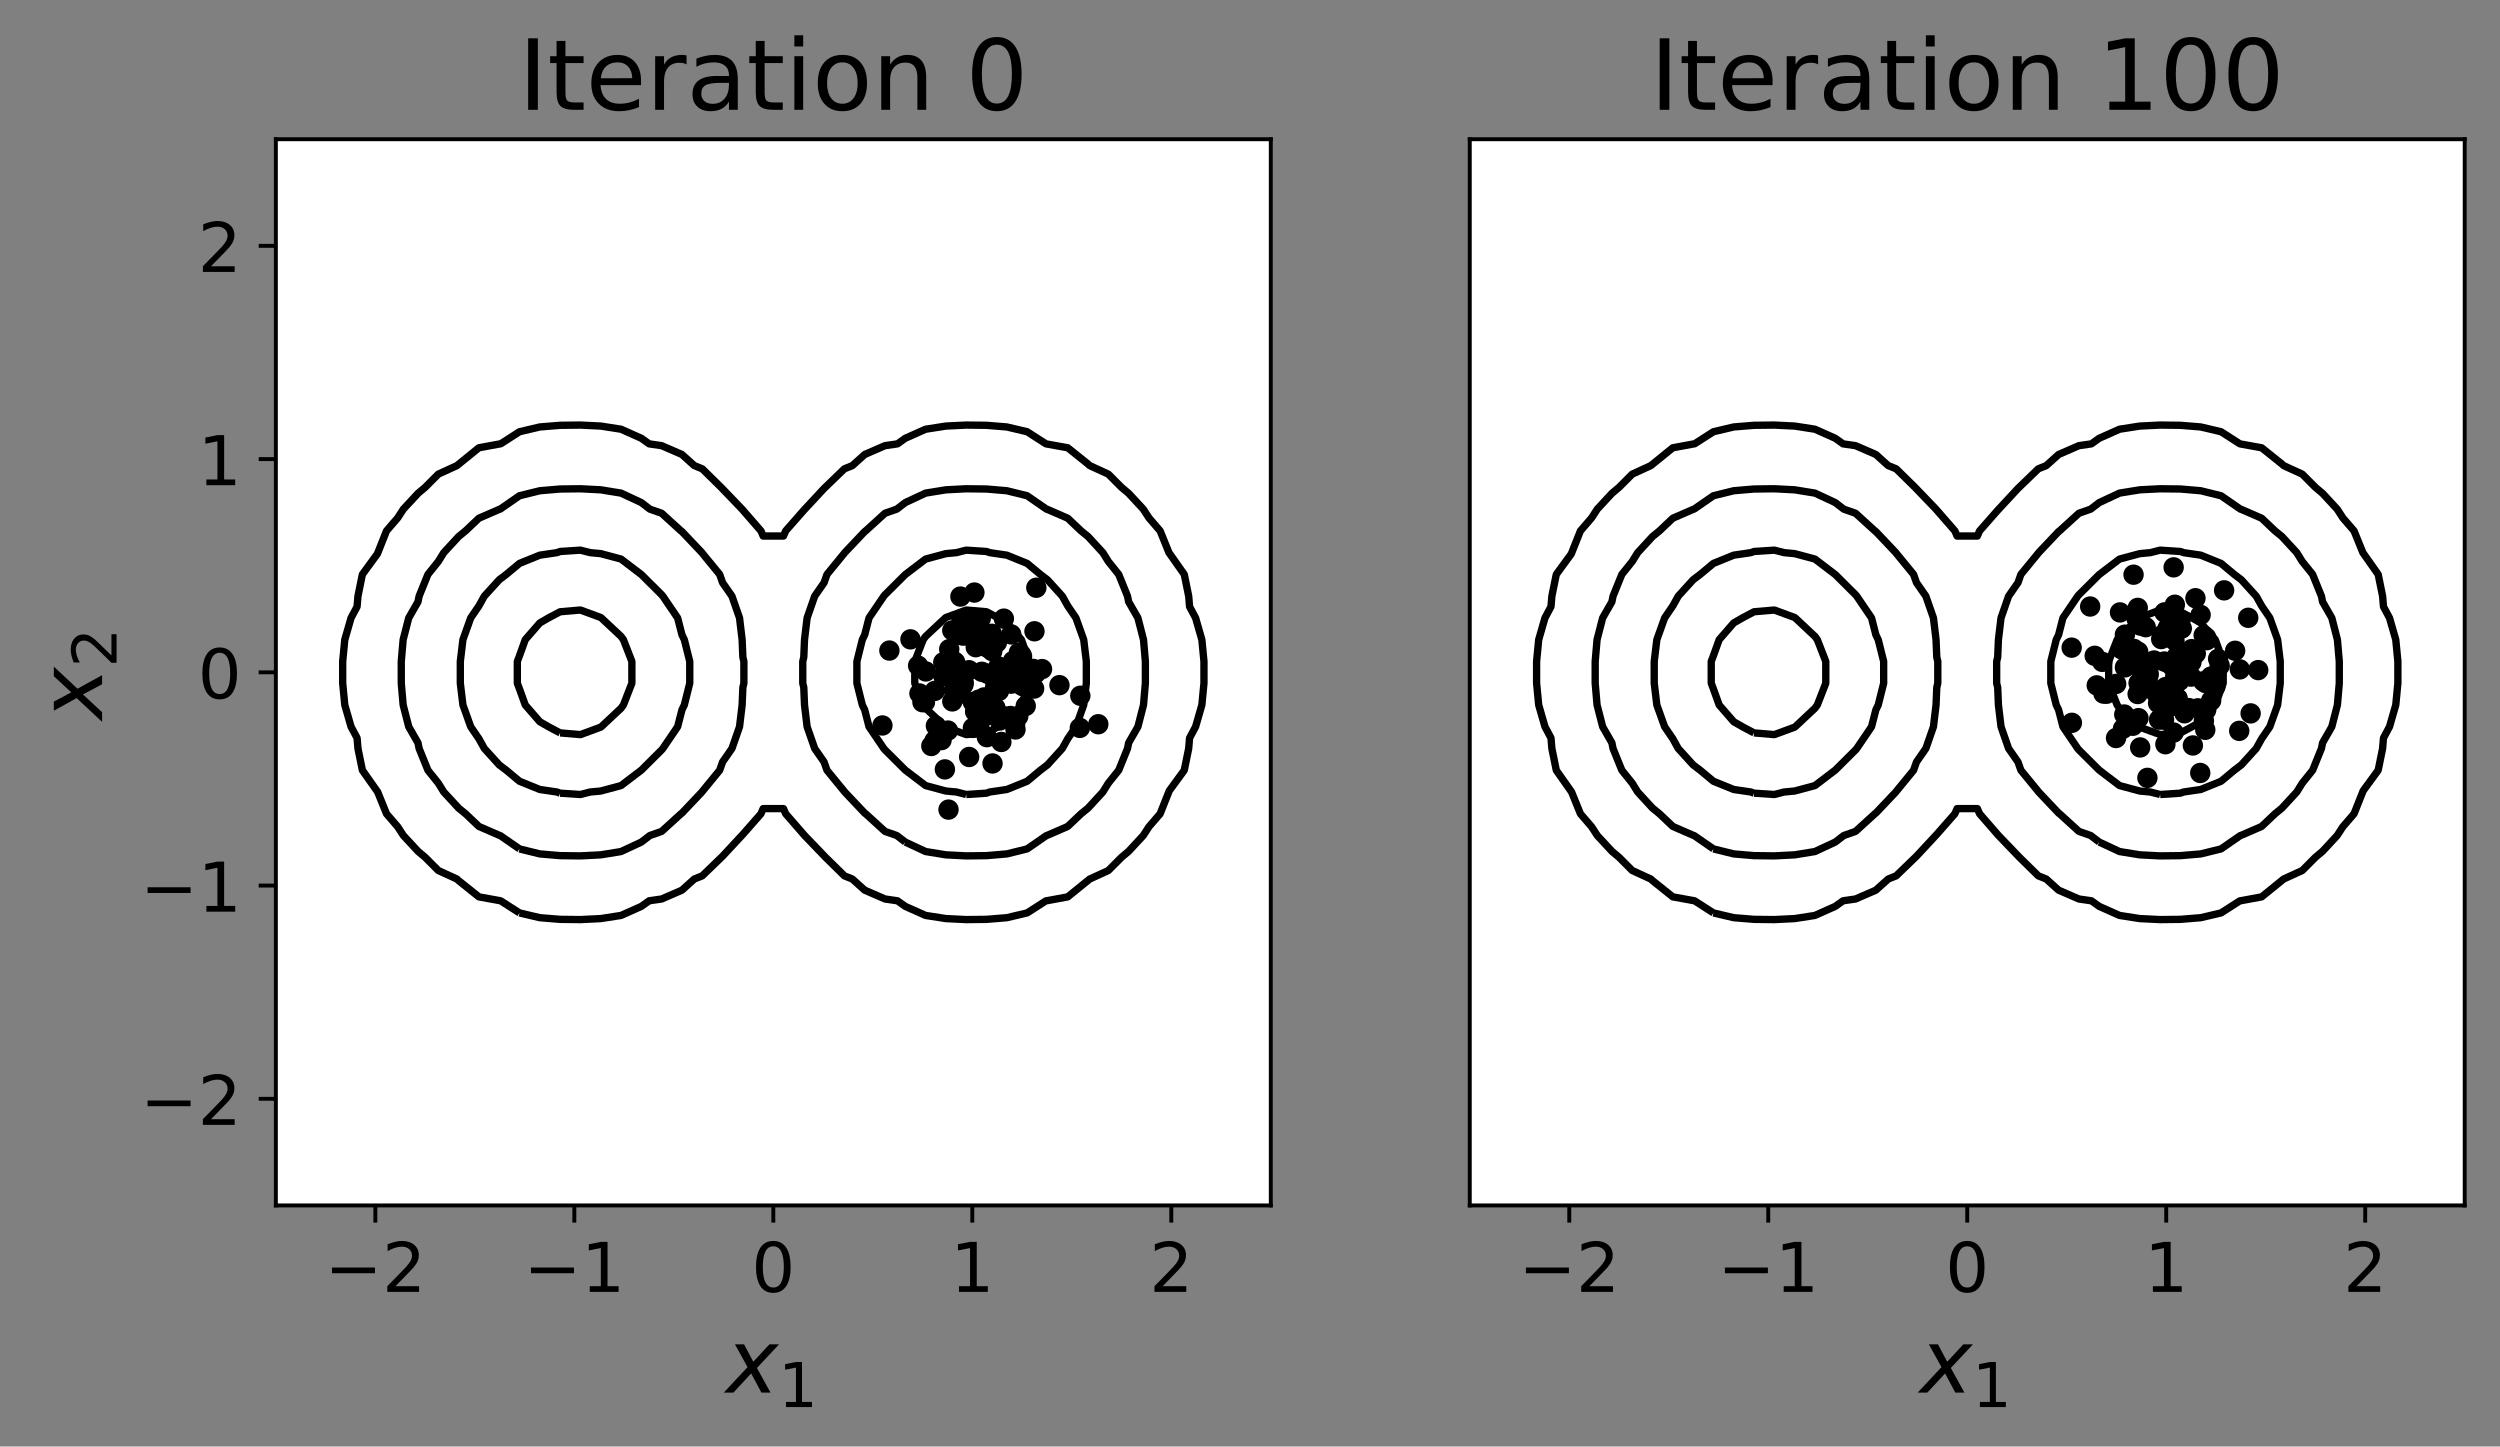 <?xml version="1.0" encoding="utf-8" standalone="no"?>
<!DOCTYPE svg PUBLIC "-//W3C//DTD SVG 1.1//EN"
  "http://www.w3.org/Graphics/SVG/1.1/DTD/svg11.dtd">
<!-- Created with matplotlib (https://matplotlib.org/) -->
<svg height="295.007pt" version="1.1" viewBox="0 0 509.86 295.007" width="509.86pt" xmlns="http://www.w3.org/2000/svg" xmlns:xlink="http://www.w3.org/1999/xlink">
 <rect x="0" y="0" width="509.86" height="295.007" fill="#808080" stroke="none"/>
 <defs>
  <style type="text/css">
*{stroke-linecap:butt;stroke-linejoin:round;}
  </style>
 </defs>
 <g id="figure_1">
  <g id="patch_1">
   <path d="M 0 295.007 
L 509.86 295.007 
L 509.86 0 
L 0 0 
z
" style="fill:none;"/>
  </g>
  <g id="axes_1">
   <g id="patch_2">
    <path d="M 56.26 245.837 
L 259.169 245.837 
L 259.169 28.397 
L 56.26 28.397 
z
" style="fill:#ffffff;"/>
   </g>
   <g id="matplotlib.axis_1">
    <g id="xtick_1">
     <g id="line2d_1">
      <defs>
       <path d="M 0 0 
L 0 3.5 
" id="m7441eea838" style="stroke:#000000;stroke-width:0.8;"/>
      </defs>
      <g>
       <use style="stroke:#000000;stroke-width:0.8;" x="76.551" xlink:href="#m7441eea838" y="245.837"/>
      </g>
     </g>
     <g id="text_1">
      <!-- −2 -->
      <defs>
       <path d="M 10.594 35.5 
L 73.188 35.5 
L 73.188 27.203 
L 10.594 27.203 
z
" id="DejaVuSans-8722"/>
       <path d="M 19.188 8.297 
L 53.609 8.297 
L 53.609 0 
L 7.328 0 
L 7.328 8.297 
Q 12.938 14.109 22.625 23.891 
Q 32.328 33.688 34.812 36.531 
Q 39.547 41.844 41.422 45.531 
Q 43.312 49.219 43.312 52.781 
Q 43.312 58.594 39.234 62.25 
Q 35.156 65.922 28.609 65.922 
Q 23.969 65.922 18.812 64.312 
Q 13.672 62.703 7.812 59.422 
L 7.812 69.391 
Q 13.766 71.781 18.938 73 
Q 24.125 74.219 28.422 74.219 
Q 39.75 74.219 46.484 68.547 
Q 53.219 62.891 53.219 53.422 
Q 53.219 48.922 51.531 44.891 
Q 49.859 40.875 45.406 35.406 
Q 44.188 33.984 37.641 27.219 
Q 31.109 20.453 19.188 8.297 
z
" id="DejaVuSans-50"/>
      </defs>
      <g transform="translate(66.231 263.475)scale(0.14 -0.14)">
       <use xlink:href="#DejaVuSans-8722"/>
       <use x="83.789" xlink:href="#DejaVuSans-50"/>
      </g>
     </g>
    </g>
    <g id="xtick_2">
     <g id="line2d_2">
      <g>
       <use style="stroke:#000000;stroke-width:0.8;" x="117.132" xlink:href="#m7441eea838" y="245.837"/>
      </g>
     </g>
     <g id="text_2">
      <!-- −1 -->
      <defs>
       <path d="M 12.406 8.297 
L 28.516 8.297 
L 28.516 63.922 
L 10.984 60.406 
L 10.984 69.391 
L 28.422 72.906 
L 38.281 72.906 
L 38.281 8.297 
L 54.391 8.297 
L 54.391 0 
L 12.406 0 
z
" id="DejaVuSans-49"/>
      </defs>
      <g transform="translate(106.813 263.475)scale(0.14 -0.14)">
       <use xlink:href="#DejaVuSans-8722"/>
       <use x="83.789" xlink:href="#DejaVuSans-49"/>
      </g>
     </g>
    </g>
    <g id="xtick_3">
     <g id="line2d_3">
      <g>
       <use style="stroke:#000000;stroke-width:0.8;" x="157.714" xlink:href="#m7441eea838" y="245.837"/>
      </g>
     </g>
     <g id="text_3">
      <!-- 0 -->
      <defs>
       <path d="M 31.781 66.406 
Q 24.172 66.406 20.328 58.906 
Q 16.5 51.422 16.5 36.375 
Q 16.5 21.391 20.328 13.891 
Q 24.172 6.391 31.781 6.391 
Q 39.453 6.391 43.281 13.891 
Q 47.125 21.391 47.125 36.375 
Q 47.125 51.422 43.281 58.906 
Q 39.453 66.406 31.781 66.406 
z
M 31.781 74.219 
Q 44.047 74.219 50.516 64.516 
Q 56.984 54.828 56.984 36.375 
Q 56.984 17.969 50.516 8.266 
Q 44.047 -1.422 31.781 -1.422 
Q 19.531 -1.422 13.062 8.266 
Q 6.594 17.969 6.594 36.375 
Q 6.594 54.828 13.062 64.516 
Q 19.531 74.219 31.781 74.219 
z
" id="DejaVuSans-48"/>
      </defs>
      <g transform="translate(153.26 263.475)scale(0.14 -0.14)">
       <use xlink:href="#DejaVuSans-48"/>
      </g>
     </g>
    </g>
    <g id="xtick_4">
     <g id="line2d_4">
      <g>
       <use style="stroke:#000000;stroke-width:0.8;" x="198.296" xlink:href="#m7441eea838" y="245.837"/>
      </g>
     </g>
     <g id="text_4">
      <!-- 1 -->
      <g transform="translate(193.842 263.475)scale(0.14 -0.14)">
       <use xlink:href="#DejaVuSans-49"/>
      </g>
     </g>
    </g>
    <g id="xtick_5">
     <g id="line2d_5">
      <g>
       <use style="stroke:#000000;stroke-width:0.8;" x="238.878" xlink:href="#m7441eea838" y="245.837"/>
      </g>
     </g>
     <g id="text_5">
      <!-- 2 -->
      <g transform="translate(234.424 263.475)scale(0.14 -0.14)">
       <use xlink:href="#DejaVuSans-50"/>
      </g>
     </g>
    </g>
    <g id="text_6">
     <!-- $x_1$ -->
     <defs>
      <path d="M 60.016 54.688 
L 34.906 27.875 
L 50.297 0 
L 39.984 0 
L 28.422 21.688 
L 8.297 0 
L -2.594 0 
L 24.312 28.812 
L 10.016 54.688 
L 20.312 54.688 
L 30.812 34.906 
L 49.125 54.688 
z
" id="DejaVuSans-Oblique-120"/>
     </defs>
     <g transform="translate(148.084 284.063)scale(0.18 -0.18)">
      <use transform="translate(0 0.312)" xlink:href="#DejaVuSans-Oblique-120"/>
      <use transform="translate(59.18 -16.094)scale(0.7)" xlink:href="#DejaVuSans-49"/>
     </g>
    </g>
   </g>
   <g id="matplotlib.axis_2">
    <g id="ytick_1">
     <g id="line2d_6">
      <defs>
       <path d="M 0 0 
L -3.5 0 
" id="meeda13c33c" style="stroke:#000000;stroke-width:0.8;"/>
      </defs>
      <g>
       <use style="stroke:#000000;stroke-width:0.8;" x="56.26" xlink:href="#meeda13c33c" y="224.093"/>
      </g>
     </g>
     <g id="text_7">
      <!-- −2 -->
      <g transform="translate(28.621 229.412)scale(0.14 -0.14)">
       <use xlink:href="#DejaVuSans-8722"/>
       <use x="83.789" xlink:href="#DejaVuSans-50"/>
      </g>
     </g>
    </g>
    <g id="ytick_2">
     <g id="line2d_7">
      <g>
       <use style="stroke:#000000;stroke-width:0.8;" x="56.26" xlink:href="#meeda13c33c" y="180.605"/>
      </g>
     </g>
     <g id="text_8">
      <!-- −1 -->
      <g transform="translate(28.621 185.924)scale(0.14 -0.14)">
       <use xlink:href="#DejaVuSans-8722"/>
       <use x="83.789" xlink:href="#DejaVuSans-49"/>
      </g>
     </g>
    </g>
    <g id="ytick_3">
     <g id="line2d_8">
      <g>
       <use style="stroke:#000000;stroke-width:0.8;" x="56.26" xlink:href="#meeda13c33c" y="137.117"/>
      </g>
     </g>
     <g id="text_9">
      <!-- 0 -->
      <g transform="translate(40.352 142.436)scale(0.14 -0.14)">
       <use xlink:href="#DejaVuSans-48"/>
      </g>
     </g>
    </g>
    <g id="ytick_4">
     <g id="line2d_9">
      <g>
       <use style="stroke:#000000;stroke-width:0.8;" x="56.26" xlink:href="#meeda13c33c" y="93.629"/>
      </g>
     </g>
     <g id="text_10">
      <!-- 1 -->
      <g transform="translate(40.352 98.948)scale(0.14 -0.14)">
       <use xlink:href="#DejaVuSans-49"/>
      </g>
     </g>
    </g>
    <g id="ytick_5">
     <g id="line2d_10">
      <g>
       <use style="stroke:#000000;stroke-width:0.8;" x="56.26" xlink:href="#meeda13c33c" y="50.141"/>
      </g>
     </g>
     <g id="text_11">
      <!-- 2 -->
      <g transform="translate(40.352 55.46)scale(0.14 -0.14)">
       <use xlink:href="#DejaVuSans-50"/>
      </g>
     </g>
    </g>
    <g id="text_12">
     <!-- $x_2$ -->
     <g transform="translate(20.877 146.747)rotate(-90)scale(0.18 -0.18)">
      <use transform="translate(0 0.312)" xlink:href="#DejaVuSans-Oblique-120"/>
      <use transform="translate(59.18 -16.094)scale(0.7)" xlink:href="#DejaVuSans-50"/>
     </g>
    </g>
   </g>
   <g id="PathCollection_1">
    <defs>
     <path d="M 0 1.581 
C 0.419 1.581 0.822 1.415 1.118 1.118 
C 1.415 0.822 1.581 0.419 1.581 0 
C 1.581 -0.419 1.415 -0.822 1.118 -1.118 
C 0.822 -1.415 0.419 -1.581 0 -1.581 
C -0.419 -1.581 -0.822 -1.415 -1.118 -1.118 
C -1.415 -0.822 -1.581 -0.419 -1.581 0 
C -1.581 0.419 -1.415 0.822 -1.118 1.118 
C -0.822 1.415 -0.419 1.581 0 1.581 
z
" id="m8116dff932" style="stroke:#000000;"/>
    </defs>
    <g clip-path="url(#pa75716e7a1)">
     <use style="stroke:#000000;" x="196.479" xlink:href="#m8116dff932" y="139.658"/>
     <use style="stroke:#000000;" x="202.286" xlink:href="#m8116dff932" y="129.258"/>
     <use style="stroke:#000000;" x="211.349" xlink:href="#m8116dff932" y="119.868"/>
     <use style="stroke:#000000;" x="206.714" xlink:href="#m8116dff932" y="136.757"/>
     <use style="stroke:#000000;" x="197.649" xlink:href="#m8116dff932" y="154.382"/>
     <use style="stroke:#000000;" x="211.266" xlink:href="#m8116dff932" y="137.296"/>
     <use style="stroke:#000000;" x="210.901" xlink:href="#m8116dff932" y="140.43"/>
     <use style="stroke:#000000;" x="216.067" xlink:href="#m8116dff932" y="139.731"/>
     <use style="stroke:#000000;" x="199.001" xlink:href="#m8116dff932" y="131.993"/>
     <use style="stroke:#000000;" x="199.205" xlink:href="#m8116dff932" y="131.06"/>
     <use style="stroke:#000000;" x="192.705" xlink:href="#m8116dff932" y="156.912"/>
     <use style="stroke:#000000;" x="199.905" xlink:href="#m8116dff932" y="129.895"/>
     <use style="stroke:#000000;" x="198.724" xlink:href="#m8116dff932" y="120.848"/>
     <use style="stroke:#000000;" x="188.64" xlink:href="#m8116dff932" y="143.193"/>
     <use style="stroke:#000000;" x="210.974" xlink:href="#m8116dff932" y="128.745"/>
     <use style="stroke:#000000;" x="192.379" xlink:href="#m8116dff932" y="135.068"/>
     <use style="stroke:#000000;" x="194.521" xlink:href="#m8116dff932" y="140.794"/>
     <use style="stroke:#000000;" x="206.583" xlink:href="#m8116dff932" y="134.813"/>
     <use style="stroke:#000000;" x="206.237" xlink:href="#m8116dff932" y="139.428"/>
     <use style="stroke:#000000;" x="188.821" xlink:href="#m8116dff932" y="136.941"/>
     <use style="stroke:#000000;" x="208.3" xlink:href="#m8116dff932" y="139.739"/>
     <use style="stroke:#000000;" x="198.642" xlink:href="#m8116dff932" y="126.84"/>
     <use style="stroke:#000000;" x="196.001" xlink:href="#m8116dff932" y="129.532"/>
     <use style="stroke:#000000;" x="200.597" xlink:href="#m8116dff932" y="145.35"/>
     <use style="stroke:#000000;" x="196.085" xlink:href="#m8116dff932" y="126.29"/>
     <use style="stroke:#000000;" x="220.228" xlink:href="#m8116dff932" y="148.451"/>
     <use style="stroke:#000000;" x="206.24" xlink:href="#m8116dff932" y="129.389"/>
     <use style="stroke:#000000;" x="181.385" xlink:href="#m8116dff932" y="132.678"/>
     <use style="stroke:#000000;" x="209.925" xlink:href="#m8116dff932" y="138.591"/>
     <use style="stroke:#000000;" x="204.939" xlink:href="#m8116dff932" y="138.316"/>
     <use style="stroke:#000000;" x="207.378" xlink:href="#m8116dff932" y="135.449"/>
     <use style="stroke:#000000;" x="203.882" xlink:href="#m8116dff932" y="146.942"/>
     <use style="stroke:#000000;" x="195.228" xlink:href="#m8116dff932" y="139.126"/>
     <use style="stroke:#000000;" x="206.019" xlink:href="#m8116dff932" y="136.407"/>
     <use style="stroke:#000000;" x="210.695" xlink:href="#m8116dff932" y="136.415"/>
     <use style="stroke:#000000;" x="206.08" xlink:href="#m8116dff932" y="146.024"/>
     <use style="stroke:#000000;" x="208.229" xlink:href="#m8116dff932" y="133.455"/>
     <use style="stroke:#000000;" x="189.937" xlink:href="#m8116dff932" y="152.138"/>
     <use style="stroke:#000000;" x="199.611" xlink:href="#m8116dff932" y="142.69"/>
     <use style="stroke:#000000;" x="194.783" xlink:href="#m8116dff932" y="142.077"/>
     <use style="stroke:#000000;" x="196.559" xlink:href="#m8116dff932" y="129.629"/>
     <use style="stroke:#000000;" x="200.713" xlink:href="#m8116dff932" y="142.232"/>
     <use style="stroke:#000000;" x="202.418" xlink:href="#m8116dff932" y="155.704"/>
     <use style="stroke:#000000;" x="212.515" xlink:href="#m8116dff932" y="136.458"/>
     <use style="stroke:#000000;" x="195.101" xlink:href="#m8116dff932" y="136.466"/>
     <use style="stroke:#000000;" x="207.795" xlink:href="#m8116dff932" y="133.088"/>
     <use style="stroke:#000000;" x="192.401" xlink:href="#m8116dff932" y="137.88"/>
     <use style="stroke:#000000;" x="193.631" xlink:href="#m8116dff932" y="136.2"/>
     <use style="stroke:#000000;" x="208.708" xlink:href="#m8116dff932" y="139.994"/>
     <use style="stroke:#000000;" x="198.868" xlink:href="#m8116dff932" y="145.133"/>
     <use style="stroke:#000000;" x="195.869" xlink:href="#m8116dff932" y="121.666"/>
     <use style="stroke:#000000;" x="194.21" xlink:href="#m8116dff932" y="128.575"/>
     <use style="stroke:#000000;" x="203.636" xlink:href="#m8116dff932" y="135.92"/>
     <use style="stroke:#000000;" x="223.992" xlink:href="#m8116dff932" y="147.702"/>
     <use style="stroke:#000000;" x="220.328" xlink:href="#m8116dff932" y="141.893"/>
     <use style="stroke:#000000;" x="190.868" xlink:href="#m8116dff932" y="148.03"/>
     <use style="stroke:#000000;" x="187.517" xlink:href="#m8116dff932" y="141.423"/>
     <use style="stroke:#000000;" x="203.833" xlink:href="#m8116dff932" y="140.217"/>
     <use style="stroke:#000000;" x="194.79" xlink:href="#m8116dff932" y="135.018"/>
     <use style="stroke:#000000;" x="190.646" xlink:href="#m8116dff932" y="140.901"/>
     <use style="stroke:#000000;" x="202.538" xlink:href="#m8116dff932" y="138.175"/>
     <use style="stroke:#000000;" x="199.595" xlink:href="#m8116dff932" y="145.475"/>
     <use style="stroke:#000000;" x="204.629" xlink:href="#m8116dff932" y="146.06"/>
     <use style="stroke:#000000;" x="201.363" xlink:href="#m8116dff932" y="137.385"/>
     <use style="stroke:#000000;" x="201.447" xlink:href="#m8116dff932" y="132.126"/>
     <use style="stroke:#000000;" x="198.415" xlink:href="#m8116dff932" y="148.452"/>
     <use style="stroke:#000000;" x="196.541" xlink:href="#m8116dff932" y="139.23"/>
     <use style="stroke:#000000;" x="185.684" xlink:href="#m8116dff932" y="130.39"/>
     <use style="stroke:#000000;" x="200.017" xlink:href="#m8116dff932" y="126.126"/>
     <use style="stroke:#000000;" x="203.321" xlink:href="#m8116dff932" y="131.008"/>
     <use style="stroke:#000000;" x="194.24" xlink:href="#m8116dff932" y="134.615"/>
     <use style="stroke:#000000;" x="204.734" xlink:href="#m8116dff932" y="126.168"/>
     <use style="stroke:#000000;" x="207.023" xlink:href="#m8116dff932" y="147.768"/>
     <use style="stroke:#000000;" x="201.59" xlink:href="#m8116dff932" y="145.81"/>
     <use style="stroke:#000000;" x="203.736" xlink:href="#m8116dff932" y="140.909"/>
     <use style="stroke:#000000;" x="193.332" xlink:href="#m8116dff932" y="148.992"/>
     <use style="stroke:#000000;" x="187.246" xlink:href="#m8116dff932" y="135.76"/>
     <use style="stroke:#000000;" x="207.102" xlink:href="#m8116dff932" y="148.771"/>
     <use style="stroke:#000000;" x="193.443" xlink:href="#m8116dff932" y="165.115"/>
     <use style="stroke:#000000;" x="194.543" xlink:href="#m8116dff932" y="136.346"/>
     <use style="stroke:#000000;" x="193.587" xlink:href="#m8116dff932" y="132.394"/>
     <use style="stroke:#000000;" x="207.664" xlink:href="#m8116dff932" y="146.082"/>
     <use style="stroke:#000000;" x="200.231" xlink:href="#m8116dff932" y="137.011"/>
     <use style="stroke:#000000;" x="201.271" xlink:href="#m8116dff932" y="150.342"/>
     <use style="stroke:#000000;" x="195.798" xlink:href="#m8116dff932" y="128.357"/>
     <use style="stroke:#000000;" x="202.93" xlink:href="#m8116dff932" y="140.308"/>
     <use style="stroke:#000000;" x="195.714" xlink:href="#m8116dff932" y="140.596"/>
     <use style="stroke:#000000;" x="179.964" xlink:href="#m8116dff932" y="147.955"/>
     <use style="stroke:#000000;" x="203.001" xlink:href="#m8116dff932" y="144.337"/>
     <use style="stroke:#000000;" x="197.625" xlink:href="#m8116dff932" y="136.684"/>
     <use style="stroke:#000000;" x="192.025" xlink:href="#m8116dff932" y="150.931"/>
     <use style="stroke:#000000;" x="198.402" xlink:href="#m8116dff932" y="143.166"/>
     <use style="stroke:#000000;" x="188.128" xlink:href="#m8116dff932" y="143.208"/>
     <use style="stroke:#000000;" x="202.365" xlink:href="#m8116dff932" y="132.804"/>
     <use style="stroke:#000000;" x="209.194" xlink:href="#m8116dff932" y="143.971"/>
     <use style="stroke:#000000;" x="194.217" xlink:href="#m8116dff932" y="143.048"/>
     <use style="stroke:#000000;" x="208.441" xlink:href="#m8116dff932" y="133.842"/>
     <use style="stroke:#000000;" x="199.733" xlink:href="#m8116dff932" y="148.262"/>
     <use style="stroke:#000000;" x="190.601" xlink:href="#m8116dff932" y="151.051"/>
     <use style="stroke:#000000;" x="204.222" xlink:href="#m8116dff932" y="151.319"/>
    </g>
   </g>
   <g id="LineCollection_1">
    <path clip-path="url(#pa75716e7a1)" d="M 105.952 186.185 
L 110.093 187.158 
L 114.234 187.496 
L 118.375 187.543 
L 122.516 187.34 
L 126.657 186.697 
L 130.798 184.851 
L 132.395 183.711 
L 134.939 183.343 
L 139.08 181.544 
L 141.597 179.274 
L 143.221 178.622 
L 147.362 174.619 
L 151.503 170.163 
L 155.193 165.961 
L 155.644 164.912 
L 159.785 164.912 
L 160.236 165.961 
L 164.098 170.399 
L 168.359 174.836 
L 172.208 178.622 
L 173.831 179.274 
L 176.349 181.544 
L 180.49 183.343 
L 183.034 183.711 
L 184.631 184.851 
L 188.772 186.697 
L 192.913 187.34 
L 197.054 187.543 
L 201.195 187.496 
L 205.336 187.158 
L 209.477 186.185 
L 213.328 183.711 
L 213.618 183.679 
L 217.759 182.911 
L 222.245 179.274 
L 226.041 177.535 
L 228.73 174.836 
L 230.182 173.615 
L 233.161 170.399 
L 234.323 168.61 
L 236.603 165.961 
L 238.464 161.276 
L 241.525 157.086 
L 242.426 152.648 
L 242.605 150.509 
L 243.834 148.211 
L 245.112 143.773 
L 245.541 139.336 
L 245.541 134.898 
L 245.112 130.461 
L 243.834 126.023 
L 242.605 123.725 
L 242.426 121.585 
L 241.525 117.148 
L 238.402 112.71 
L 236.603 108.273 
L 234.323 105.624 
L 233.161 103.835 
L 230.182 100.619 
L 228.73 99.398 
L 226.041 96.699 
L 222.245 94.96 
L 221.9 94.64 
L 217.759 91.323 
L 213.328 90.523 
L 209.477 88.049 
L 205.336 87.075 
L 201.195 86.738 
L 197.054 86.691 
L 192.913 86.893 
L 188.772 87.537 
L 184.631 89.383 
L 183.034 90.523 
L 180.49 90.891 
L 176.349 92.69 
L 173.831 94.96 
L 172.208 95.612 
L 168.067 99.615 
L 163.926 104.07 
L 160.236 108.273 
L 159.785 109.321 
L 155.644 109.321 
L 155.193 108.273 
L 151.331 103.835 
L 147.07 99.398 
L 143.221 95.612 
L 141.597 94.96 
L 139.08 92.69 
L 134.939 90.891 
L 132.395 90.523 
L 130.798 89.383 
L 126.657 87.537 
L 122.516 86.893 
L 118.375 86.691 
L 114.234 86.738 
L 110.093 87.075 
L 105.952 88.049 
L 102.1 90.523 
L 101.811 90.555 
L 97.67 91.323 
L 93.183 94.96 
L 89.388 96.699 
L 86.698 99.398 
L 85.247 100.619 
L 82.267 103.835 
L 81.106 105.624 
L 78.826 108.273 
L 76.965 112.958 
L 73.904 117.148 
L 73.002 121.585 
L 72.824 123.725 
L 71.595 126.023 
L 70.317 130.461 
L 69.888 134.898 
L 69.888 139.336 
L 70.317 143.773 
L 71.595 148.211 
L 72.824 150.509 
L 73.002 152.648 
L 73.904 157.086 
L 77.027 161.523 
L 78.826 165.961 
L 81.106 168.61 
L 82.267 170.399 
L 85.247 173.615 
L 86.698 174.836 
L 89.388 177.535 
L 93.183 179.274 
L 93.529 179.594 
L 97.67 182.911 
L 102.1 183.711 
L 105.952 186.185 
L 105.952 186.185 
" style="fill:none;stroke:#000000;stroke-width:1.5;"/>
   </g>
   <g id="LineCollection_2">
    <path clip-path="url(#pa75716e7a1)" d="M 105.952 173.131 
L 110.093 174.15 
L 114.234 174.503 
L 118.375 174.552 
L 122.516 174.34 
L 126.657 173.666 
L 130.798 171.734 
L 132.534 170.399 
L 134.939 169.559 
L 138.885 165.961 
L 139.08 165.823 
L 143.15 161.523 
L 143.221 161.423 
L 146.772 157.086 
L 147.362 155.405 
L 149.278 152.648 
L 150.823 148.211 
L 151.353 143.773 
L 151.503 140.204 
L 151.711 139.336 
L 151.711 134.898 
L 151.503 134.03 
L 151.353 130.461 
L 150.823 126.023 
L 149.278 121.585 
L 147.362 118.829 
L 146.772 117.148 
L 143.221 112.811 
L 143.15 112.71 
L 139.08 108.411 
L 138.885 108.273 
L 134.939 104.675 
L 132.534 103.835 
L 130.798 102.5 
L 126.657 100.567 
L 122.516 99.894 
L 118.375 99.682 
L 114.234 99.73 
L 110.093 100.084 
L 105.952 101.103 
L 102.003 103.835 
L 101.811 103.887 
L 97.67 105.688 
L 94.943 108.273 
L 93.529 109.428 
L 90.506 112.71 
L 89.388 114.513 
L 87.273 117.148 
L 85.476 121.585 
L 85.247 122.733 
L 83.359 126.023 
L 82.219 130.461 
L 81.837 134.898 
L 81.837 139.336 
L 82.219 143.773 
L 83.359 148.211 
L 85.247 151.501 
L 85.476 152.648 
L 87.273 157.086 
L 89.388 159.721 
L 90.506 161.523 
L 93.529 164.806 
L 94.943 165.961 
L 97.67 168.546 
L 101.811 170.347 
L 102.003 170.399 
L 105.952 173.131 
" style="fill:none;stroke:#000000;stroke-width:1.5;"/>
    <path clip-path="url(#pa75716e7a1)" d="M 184.631 171.734 
L 188.772 173.666 
L 192.913 174.34 
L 197.054 174.552 
L 201.195 174.503 
L 205.336 174.15 
L 209.477 173.131 
L 213.425 170.399 
L 213.618 170.347 
L 217.759 168.546 
L 220.485 165.961 
L 221.9 164.806 
L 224.922 161.523 
L 226.041 159.721 
L 228.155 157.086 
L 229.952 152.648 
L 230.182 151.501 
L 232.069 148.211 
L 233.209 143.773 
L 233.592 139.336 
L 233.592 134.898 
L 233.209 130.461 
L 232.069 126.023 
L 230.182 122.733 
L 229.952 121.585 
L 228.155 117.148 
L 226.041 114.513 
L 224.922 112.71 
L 221.9 109.428 
L 220.485 108.273 
L 217.759 105.688 
L 213.618 103.887 
L 213.425 103.835 
L 209.477 101.103 
L 205.336 100.084 
L 201.195 99.73 
L 197.054 99.682 
L 192.913 99.894 
L 188.772 100.567 
L 184.631 102.5 
L 182.894 103.835 
L 180.49 104.675 
L 176.544 108.273 
L 176.349 108.411 
L 172.279 112.71 
L 172.208 112.811 
L 168.657 117.148 
L 168.067 118.829 
L 166.151 121.585 
L 164.605 126.023 
L 164.075 130.461 
L 163.926 134.03 
L 163.717 134.898 
L 163.717 139.336 
L 163.926 140.204 
L 164.075 143.773 
L 164.605 148.211 
L 166.151 152.648 
L 168.067 155.405 
L 168.657 157.086 
L 172.208 161.423 
L 172.279 161.523 
L 176.349 165.823 
L 176.544 165.961 
L 180.49 169.559 
L 182.894 170.399 
L 184.631 171.734 
" style="fill:none;stroke:#000000;stroke-width:1.5;"/>
   </g>
   <g id="LineCollection_3">
    <path clip-path="url(#pa75716e7a1)" d="M 114.234 161.761 
L 118.375 162.034 
L 120.379 161.523 
L 122.516 161.325 
L 126.657 160.215 
L 130.764 157.086 
L 130.798 157.065 
L 134.939 152.939 
L 135.185 152.648 
L 138.198 148.211 
L 139.08 144.768 
L 139.563 143.773 
L 140.671 139.336 
L 140.671 134.898 
L 139.563 130.461 
L 139.08 129.466 
L 138.198 126.023 
L 135.185 121.585 
L 134.939 121.295 
L 130.798 117.169 
L 130.764 117.148 
L 126.657 114.019 
L 122.516 112.909 
L 120.379 112.71 
L 118.375 112.2 
L 114.234 112.472 
L 113.579 112.71 
L 110.093 113.222 
L 105.952 114.901 
L 103.251 117.148 
L 101.811 118.243 
L 98.776 121.585 
L 97.67 123.573 
L 95.999 126.023 
L 94.411 130.461 
L 93.878 134.898 
L 93.878 139.336 
L 94.411 143.773 
L 95.999 148.211 
L 97.67 150.661 
L 98.776 152.648 
L 101.811 155.991 
L 103.251 157.086 
L 105.952 159.333 
L 110.093 161.011 
L 113.579 161.523 
L 114.234 161.761 
" style="fill:none;stroke:#000000;stroke-width:1.5;"/>
    <path clip-path="url(#pa75716e7a1)" d="M 197.054 162.034 
L 201.195 161.761 
L 201.849 161.523 
L 205.336 161.011 
L 209.477 159.333 
L 212.177 157.086 
L 213.618 155.991 
L 216.653 152.648 
L 217.759 150.661 
L 219.43 148.211 
L 221.018 143.773 
L 221.55 139.336 
L 221.55 134.898 
L 221.018 130.461 
L 219.43 126.023 
L 217.759 123.573 
L 216.653 121.585 
L 213.618 118.243 
L 212.177 117.148 
L 209.477 114.901 
L 205.336 113.222 
L 201.849 112.71 
L 201.195 112.472 
L 197.054 112.2 
L 195.05 112.71 
L 192.913 112.909 
L 188.772 114.019 
L 184.665 117.148 
L 184.631 117.169 
L 180.49 121.295 
L 180.244 121.585 
L 177.231 126.023 
L 176.349 129.466 
L 175.865 130.461 
L 174.758 134.898 
L 174.758 139.336 
L 175.865 143.773 
L 176.349 144.768 
L 177.231 148.211 
L 180.244 152.648 
L 180.49 152.939 
L 184.631 157.065 
L 184.665 157.086 
L 188.772 160.215 
L 192.913 161.325 
L 195.05 161.523 
L 197.054 162.034 
" style="fill:none;stroke:#000000;stroke-width:1.5;"/>
   </g>
   <g id="LineCollection_4">
    <path clip-path="url(#pa75716e7a1)" d="M 114.234 149.47 
L 118.375 149.821 
L 122.516 148.299 
L 122.635 148.211 
L 126.657 144.44 
L 127.144 143.773 
L 128.866 139.336 
L 128.866 134.898 
L 127.144 130.461 
L 126.657 129.794 
L 122.635 126.023 
L 122.516 125.935 
L 118.375 124.412 
L 114.234 124.764 
L 111.86 126.023 
L 110.093 127.039 
L 107.121 130.461 
L 105.952 133.718 
L 105.505 134.898 
L 105.505 139.336 
L 105.952 140.516 
L 107.121 143.773 
L 110.093 147.194 
L 111.86 148.211 
L 114.234 149.47 
" style="fill:none;stroke:#000000;stroke-width:1.5;"/>
    <path clip-path="url(#pa75716e7a1)" d="M 192.913 148.299 
L 197.054 149.821 
L 201.195 149.47 
L 203.569 148.211 
L 205.336 147.194 
L 208.308 143.773 
L 209.477 140.516 
L 209.923 139.336 
L 209.923 134.898 
L 209.477 133.718 
L 208.308 130.461 
L 205.336 127.039 
L 203.569 126.023 
L 201.195 124.764 
L 197.054 124.412 
L 192.913 125.935 
L 192.794 126.023 
L 188.772 129.794 
L 188.284 130.461 
L 186.562 134.898 
L 186.562 139.336 
L 188.284 143.773 
L 188.772 144.44 
L 192.794 148.211 
L 192.913 148.299 
" style="fill:none;stroke:#000000;stroke-width:1.5;"/>
   </g>
   <g id="LineCollection_5"/>
   <g id="patch_3">
    <path d="M 56.26 245.837 
L 56.26 28.397 
" style="fill:none;stroke:#000000;stroke-linecap:square;stroke-linejoin:miter;stroke-width:0.8;"/>
   </g>
   <g id="patch_4">
    <path d="M 259.169 245.837 
L 259.169 28.397 
" style="fill:none;stroke:#000000;stroke-linecap:square;stroke-linejoin:miter;stroke-width:0.8;"/>
   </g>
   <g id="patch_5">
    <path d="M 56.26 245.837 
L 259.169 245.837 
" style="fill:none;stroke:#000000;stroke-linecap:square;stroke-linejoin:miter;stroke-width:0.8;"/>
   </g>
   <g id="patch_6">
    <path d="M 56.26 28.397 
L 259.169 28.397 
" style="fill:none;stroke:#000000;stroke-linecap:square;stroke-linejoin:miter;stroke-width:0.8;"/>
   </g>
   <g id="text_13">
    <!-- Iteration 0 -->
    <defs>
     <path d="M 9.812 72.906 
L 19.672 72.906 
L 19.672 0 
L 9.812 0 
z
" id="DejaVuSans-73"/>
     <path d="M 18.312 70.219 
L 18.312 54.688 
L 36.812 54.688 
L 36.812 47.703 
L 18.312 47.703 
L 18.312 18.016 
Q 18.312 11.328 20.141 9.422 
Q 21.969 7.516 27.594 7.516 
L 36.812 7.516 
L 36.812 0 
L 27.594 0 
Q 17.188 0 13.234 3.875 
Q 9.281 7.766 9.281 18.016 
L 9.281 47.703 
L 2.688 47.703 
L 2.688 54.688 
L 9.281 54.688 
L 9.281 70.219 
z
" id="DejaVuSans-116"/>
     <path d="M 56.203 29.594 
L 56.203 25.203 
L 14.891 25.203 
Q 15.484 15.922 20.484 11.062 
Q 25.484 6.203 34.422 6.203 
Q 39.594 6.203 44.453 7.469 
Q 49.312 8.734 54.109 11.281 
L 54.109 2.781 
Q 49.266 0.734 44.188 -0.344 
Q 39.109 -1.422 33.891 -1.422 
Q 20.797 -1.422 13.156 6.188 
Q 5.516 13.812 5.516 26.812 
Q 5.516 40.234 12.766 48.109 
Q 20.016 56 32.328 56 
Q 43.359 56 49.781 48.891 
Q 56.203 41.797 56.203 29.594 
z
M 47.219 32.234 
Q 47.125 39.594 43.094 43.984 
Q 39.062 48.391 32.422 48.391 
Q 24.906 48.391 20.391 44.141 
Q 15.875 39.891 15.188 32.172 
z
" id="DejaVuSans-101"/>
     <path d="M 41.109 46.297 
Q 39.594 47.172 37.812 47.578 
Q 36.031 48 33.891 48 
Q 26.266 48 22.188 43.047 
Q 18.109 38.094 18.109 28.812 
L 18.109 0 
L 9.078 0 
L 9.078 54.688 
L 18.109 54.688 
L 18.109 46.188 
Q 20.953 51.172 25.484 53.578 
Q 30.031 56 36.531 56 
Q 37.453 56 38.578 55.875 
Q 39.703 55.766 41.062 55.516 
z
" id="DejaVuSans-114"/>
     <path d="M 34.281 27.484 
Q 23.391 27.484 19.188 25 
Q 14.984 22.516 14.984 16.5 
Q 14.984 11.719 18.141 8.906 
Q 21.297 6.109 26.703 6.109 
Q 34.188 6.109 38.703 11.406 
Q 43.219 16.703 43.219 25.484 
L 43.219 27.484 
z
M 52.203 31.203 
L 52.203 0 
L 43.219 0 
L 43.219 8.297 
Q 40.141 3.328 35.547 0.953 
Q 30.953 -1.422 24.312 -1.422 
Q 15.922 -1.422 10.953 3.297 
Q 6 8.016 6 15.922 
Q 6 25.141 12.172 29.828 
Q 18.359 34.516 30.609 34.516 
L 43.219 34.516 
L 43.219 35.406 
Q 43.219 41.609 39.141 45 
Q 35.062 48.391 27.688 48.391 
Q 23 48.391 18.547 47.266 
Q 14.109 46.141 10.016 43.891 
L 10.016 52.203 
Q 14.938 54.109 19.578 55.047 
Q 24.219 56 28.609 56 
Q 40.484 56 46.344 49.844 
Q 52.203 43.703 52.203 31.203 
z
" id="DejaVuSans-97"/>
     <path d="M 9.422 54.688 
L 18.406 54.688 
L 18.406 0 
L 9.422 0 
z
M 9.422 75.984 
L 18.406 75.984 
L 18.406 64.594 
L 9.422 64.594 
z
" id="DejaVuSans-105"/>
     <path d="M 30.609 48.391 
Q 23.391 48.391 19.188 42.75 
Q 14.984 37.109 14.984 27.297 
Q 14.984 17.484 19.156 11.844 
Q 23.344 6.203 30.609 6.203 
Q 37.797 6.203 41.984 11.859 
Q 46.188 17.531 46.188 27.297 
Q 46.188 37.016 41.984 42.703 
Q 37.797 48.391 30.609 48.391 
z
M 30.609 56 
Q 42.328 56 49.016 48.375 
Q 55.719 40.766 55.719 27.297 
Q 55.719 13.875 49.016 6.219 
Q 42.328 -1.422 30.609 -1.422 
Q 18.844 -1.422 12.172 6.219 
Q 5.516 13.875 5.516 27.297 
Q 5.516 40.766 12.172 48.375 
Q 18.844 56 30.609 56 
z
" id="DejaVuSans-111"/>
     <path d="M 54.891 33.016 
L 54.891 0 
L 45.906 0 
L 45.906 32.719 
Q 45.906 40.484 42.875 44.328 
Q 39.844 48.188 33.797 48.188 
Q 26.516 48.188 22.312 43.547 
Q 18.109 38.922 18.109 30.906 
L 18.109 0 
L 9.078 0 
L 9.078 54.688 
L 18.109 54.688 
L 18.109 46.188 
Q 21.344 51.125 25.703 53.562 
Q 30.078 56 35.797 56 
Q 45.219 56 50.047 50.172 
Q 54.891 44.344 54.891 33.016 
z
" id="DejaVuSans-110"/>
     <path id="DejaVuSans-32"/>
    </defs>
    <g transform="translate(105.756 22.397)scale(0.2 -0.2)">
     <use xlink:href="#DejaVuSans-73"/>
     <use x="29.492" xlink:href="#DejaVuSans-116"/>
     <use x="68.701" xlink:href="#DejaVuSans-101"/>
     <use x="130.225" xlink:href="#DejaVuSans-114"/>
     <use x="171.338" xlink:href="#DejaVuSans-97"/>
     <use x="232.617" xlink:href="#DejaVuSans-116"/>
     <use x="271.826" xlink:href="#DejaVuSans-105"/>
     <use x="299.609" xlink:href="#DejaVuSans-111"/>
     <use x="360.791" xlink:href="#DejaVuSans-110"/>
     <use x="424.17" xlink:href="#DejaVuSans-32"/>
     <use x="455.957" xlink:href="#DejaVuSans-48"/>
    </g>
   </g>
  </g>
  <g id="axes_2">
   <g id="patch_7">
    <path d="M 299.751 245.837 
L 502.66 245.837 
L 502.66 28.397 
L 299.751 28.397 
z
" style="fill:#ffffff;"/>
   </g>
   <g id="matplotlib.axis_3">
    <g id="xtick_6">
     <g id="line2d_11">
      <g>
       <use style="stroke:#000000;stroke-width:0.8;" x="320.042" xlink:href="#m7441eea838" y="245.837"/>
      </g>
     </g>
     <g id="text_14">
      <!-- −2 -->
      <g transform="translate(309.722 263.475)scale(0.14 -0.14)">
       <use xlink:href="#DejaVuSans-8722"/>
       <use x="83.789" xlink:href="#DejaVuSans-50"/>
      </g>
     </g>
    </g>
    <g id="xtick_7">
     <g id="line2d_12">
      <g>
       <use style="stroke:#000000;stroke-width:0.8;" x="360.623" xlink:href="#m7441eea838" y="245.837"/>
      </g>
     </g>
     <g id="text_15">
      <!-- −1 -->
      <g transform="translate(350.304 263.475)scale(0.14 -0.14)">
       <use xlink:href="#DejaVuSans-8722"/>
       <use x="83.789" xlink:href="#DejaVuSans-49"/>
      </g>
     </g>
    </g>
    <g id="xtick_8">
     <g id="line2d_13">
      <g>
       <use style="stroke:#000000;stroke-width:0.8;" x="401.205" xlink:href="#m7441eea838" y="245.837"/>
      </g>
     </g>
     <g id="text_16">
      <!-- 0 -->
      <g transform="translate(396.751 263.475)scale(0.14 -0.14)">
       <use xlink:href="#DejaVuSans-48"/>
      </g>
     </g>
    </g>
    <g id="xtick_9">
     <g id="line2d_14">
      <g>
       <use style="stroke:#000000;stroke-width:0.8;" x="441.787" xlink:href="#m7441eea838" y="245.837"/>
      </g>
     </g>
     <g id="text_17">
      <!-- 1 -->
      <g transform="translate(437.333 263.475)scale(0.14 -0.14)">
       <use xlink:href="#DejaVuSans-49"/>
      </g>
     </g>
    </g>
    <g id="xtick_10">
     <g id="line2d_15">
      <g>
       <use style="stroke:#000000;stroke-width:0.8;" x="482.369" xlink:href="#m7441eea838" y="245.837"/>
      </g>
     </g>
     <g id="text_18">
      <!-- 2 -->
      <g transform="translate(477.915 263.475)scale(0.14 -0.14)">
       <use xlink:href="#DejaVuSans-50"/>
      </g>
     </g>
    </g>
    <g id="text_19">
     <!-- $x_1$ -->
     <g transform="translate(391.575 284.063)scale(0.18 -0.18)">
      <use transform="translate(0 0.312)" xlink:href="#DejaVuSans-Oblique-120"/>
      <use transform="translate(59.18 -16.094)scale(0.7)" xlink:href="#DejaVuSans-49"/>
     </g>
    </g>
   </g>
   <g id="matplotlib.axis_4"/>
   <g id="PathCollection_2">
    <g clip-path="url(#p441d61ca6b)">
     <use style="stroke:#000000;" x="438.136" xlink:href="#m8116dff932" y="137.861"/>
     <use style="stroke:#000000;" x="444.725" xlink:href="#m8116dff932" y="126.379"/>
     <use style="stroke:#000000;" x="453.594" xlink:href="#m8116dff932" y="120.397"/>
     <use style="stroke:#000000;" x="446.931" xlink:href="#m8116dff932" y="135.039"/>
     <use style="stroke:#000000;" x="441.618" xlink:href="#m8116dff932" y="151.783"/>
     <use style="stroke:#000000;" x="452.692" xlink:href="#m8116dff932" y="135.769"/>
     <use style="stroke:#000000;" x="451.82" xlink:href="#m8116dff932" y="140.008"/>
     <use style="stroke:#000000;" x="456.803" xlink:href="#m8116dff932" y="136.518"/>
     <use style="stroke:#000000;" x="440.764" xlink:href="#m8116dff932" y="130.334"/>
     <use style="stroke:#000000;" x="441.101" xlink:href="#m8116dff932" y="129.422"/>
     <use style="stroke:#000000;" x="436.477" xlink:href="#m8116dff932" y="152.435"/>
     <use style="stroke:#000000;" x="442.089" xlink:href="#m8116dff932" y="128.077"/>
     <use style="stroke:#000000;" x="443.301" xlink:href="#m8116dff932" y="115.707"/>
     <use style="stroke:#000000;" x="429.63" xlink:href="#m8116dff932" y="141.483"/>
     <use style="stroke:#000000;" x="458.514" xlink:href="#m8116dff932" y="125.995"/>
     <use style="stroke:#000000;" x="432.71" xlink:href="#m8116dff932" y="132.437"/>
     <use style="stroke:#000000;" x="436.148" xlink:href="#m8116dff932" y="139.31"/>
     <use style="stroke:#000000;" x="446.96" xlink:href="#m8116dff932" y="132.391"/>
     <use style="stroke:#000000;" x="446.859" xlink:href="#m8116dff932" y="137.991"/>
     <use style="stroke:#000000;" x="428.742" xlink:href="#m8116dff932" y="134.982"/>
     <use style="stroke:#000000;" x="449.332" xlink:href="#m8116dff932" y="138.953"/>
     <use style="stroke:#000000;" x="441.436" xlink:href="#m8116dff932" y="124.894"/>
     <use style="stroke:#000000;" x="436.523" xlink:href="#m8116dff932" y="127.591"/>
     <use style="stroke:#000000;" x="441.667" xlink:href="#m8116dff932" y="143.575"/>
     <use style="stroke:#000000;" x="435.983" xlink:href="#m8116dff932" y="123.976"/>
     <use style="stroke:#000000;" x="456.677" xlink:href="#m8116dff932" y="149.053"/>
     <use style="stroke:#000000;" x="448.805" xlink:href="#m8116dff932" y="125.407"/>
     <use style="stroke:#000000;" x="422.503" xlink:href="#m8116dff932" y="132.085"/>
     <use style="stroke:#000000;" x="450.897" xlink:href="#m8116dff932" y="137.994"/>
     <use style="stroke:#000000;" x="445.234" xlink:href="#m8116dff932" y="136.478"/>
     <use style="stroke:#000000;" x="447.817" xlink:href="#m8116dff932" y="133.287"/>
     <use style="stroke:#000000;" x="445.51" xlink:href="#m8116dff932" y="145.467"/>
     <use style="stroke:#000000;" x="436.902" xlink:href="#m8116dff932" y="137.441"/>
     <use style="stroke:#000000;" x="446.153" xlink:href="#m8116dff932" y="134.499"/>
     <use style="stroke:#000000;" x="452.372" xlink:href="#m8116dff932" y="134.363"/>
     <use style="stroke:#000000;" x="448.241" xlink:href="#m8116dff932" y="144.458"/>
     <use style="stroke:#000000;" x="449.939" xlink:href="#m8116dff932" y="130.014"/>
     <use style="stroke:#000000;" x="431.553" xlink:href="#m8116dff932" y="150.513"/>
     <use style="stroke:#000000;" x="440.705" xlink:href="#m8116dff932" y="140.687"/>
     <use style="stroke:#000000;" x="436.449" xlink:href="#m8116dff932" y="140.585"/>
     <use style="stroke:#000000;" x="437.61" xlink:href="#m8116dff932" y="127.917"/>
     <use style="stroke:#000000;" x="441.676" xlink:href="#m8116dff932" y="140.115"/>
     <use style="stroke:#000000;" x="448.728" xlink:href="#m8116dff932" y="157.639"/>
     <use style="stroke:#000000;" x="455.84" xlink:href="#m8116dff932" y="132.722"/>
     <use style="stroke:#000000;" x="436.678" xlink:href="#m8116dff932" y="134.522"/>
     <use style="stroke:#000000;" x="449.423" xlink:href="#m8116dff932" y="129.576"/>
     <use style="stroke:#000000;" x="433.368" xlink:href="#m8116dff932" y="136.109"/>
     <use style="stroke:#000000;" x="434.731" xlink:href="#m8116dff932" y="134.11"/>
     <use style="stroke:#000000;" x="449.826" xlink:href="#m8116dff932" y="139.312"/>
     <use style="stroke:#000000;" x="440.128" xlink:href="#m8116dff932" y="143.374"/>
     <use style="stroke:#000000;" x="435.126" xlink:href="#m8116dff932" y="117.205"/>
     <use style="stroke:#000000;" x="432.361" xlink:href="#m8116dff932" y="124.899"/>
     <use style="stroke:#000000;" x="443.979" xlink:href="#m8116dff932" y="133.814"/>
     <use style="stroke:#000000;" x="459.004" xlink:href="#m8116dff932" y="145.491"/>
     <use style="stroke:#000000;" x="460.547" xlink:href="#m8116dff932" y="136.663"/>
     <use style="stroke:#000000;" x="433.23" xlink:href="#m8116dff932" y="145.72"/>
     <use style="stroke:#000000;" x="427.618" xlink:href="#m8116dff932" y="139.777"/>
     <use style="stroke:#000000;" x="444.445" xlink:href="#m8116dff932" y="138.212"/>
     <use style="stroke:#000000;" x="436.068" xlink:href="#m8116dff932" y="132.909"/>
     <use style="stroke:#000000;" x="431.582" xlink:href="#m8116dff932" y="139.476"/>
     <use style="stroke:#000000;" x="443.115" xlink:href="#m8116dff932" y="136.037"/>
     <use style="stroke:#000000;" x="440.776" xlink:href="#m8116dff932" y="143.73"/>
     <use style="stroke:#000000;" x="446.39" xlink:href="#m8116dff932" y="144.403"/>
     <use style="stroke:#000000;" x="442.214" xlink:href="#m8116dff932" y="135.244"/>
     <use style="stroke:#000000;" x="442.888" xlink:href="#m8116dff932" y="130.089"/>
     <use style="stroke:#000000;" x="440.321" xlink:href="#m8116dff932" y="146.766"/>
     <use style="stroke:#000000;" x="438.217" xlink:href="#m8116dff932" y="137.398"/>
     <use style="stroke:#000000;" x="426.279" xlink:href="#m8116dff932" y="123.696"/>
     <use style="stroke:#000000;" x="443.55" xlink:href="#m8116dff932" y="123.332"/>
     <use style="stroke:#000000;" x="444.966" xlink:href="#m8116dff932" y="128.173"/>
     <use style="stroke:#000000;" x="435.199" xlink:href="#m8116dff932" y="132.346"/>
     <use style="stroke:#000000;" x="447.751" xlink:href="#m8116dff932" y="122.004"/>
     <use style="stroke:#000000;" x="449.471" xlink:href="#m8116dff932" y="146.98"/>
     <use style="stroke:#000000;" x="442.688" xlink:href="#m8116dff932" y="144.1"/>
     <use style="stroke:#000000;" x="444.456" xlink:href="#m8116dff932" y="138.892"/>
     <use style="stroke:#000000;" x="436.134" xlink:href="#m8116dff932" y="146.462"/>
     <use style="stroke:#000000;" x="427.199" xlink:href="#m8116dff932" y="133.747"/>
     <use style="stroke:#000000;" x="449.751" xlink:href="#m8116dff932" y="148.838"/>
     <use style="stroke:#000000;" x="437.949" xlink:href="#m8116dff932" y="158.641"/>
     <use style="stroke:#000000;" x="435.969" xlink:href="#m8116dff932" y="134.363"/>
     <use style="stroke:#000000;" x="433.362" xlink:href="#m8116dff932" y="129.437"/>
     <use style="stroke:#000000;" x="449.938" xlink:href="#m8116dff932" y="144.78"/>
     <use style="stroke:#000000;" x="441.388" xlink:href="#m8116dff932" y="134.908"/>
     <use style="stroke:#000000;" x="443.294" xlink:href="#m8116dff932" y="149.403"/>
     <use style="stroke:#000000;" x="435.75" xlink:href="#m8116dff932" y="126.193"/>
     <use style="stroke:#000000;" x="443.594" xlink:href="#m8116dff932" y="138.183"/>
     <use style="stroke:#000000;" x="437.36" xlink:href="#m8116dff932" y="138.964"/>
     <use style="stroke:#000000;" x="422.552" xlink:href="#m8116dff932" y="147.414"/>
     <use style="stroke:#000000;" x="444.114" xlink:href="#m8116dff932" y="142.409"/>
     <use style="stroke:#000000;" x="439.31" xlink:href="#m8116dff932" y="134.704"/>
     <use style="stroke:#000000;" x="434.993" xlink:href="#m8116dff932" y="148.013"/>
     <use style="stroke:#000000;" x="439.666" xlink:href="#m8116dff932" y="141.317"/>
     <use style="stroke:#000000;" x="428.997" xlink:href="#m8116dff932" y="141.455"/>
     <use style="stroke:#000000;" x="443.47" xlink:href="#m8116dff932" y="130.617"/>
     <use style="stroke:#000000;" x="450.948" xlink:href="#m8116dff932" y="142.893"/>
     <use style="stroke:#000000;" x="435.957" xlink:href="#m8116dff932" y="141.541"/>
     <use style="stroke:#000000;" x="450.074" xlink:href="#m8116dff932" y="130.556"/>
     <use style="stroke:#000000;" x="441.347" xlink:href="#m8116dff932" y="146.779"/>
     <use style="stroke:#000000;" x="432.972" xlink:href="#m8116dff932" y="148.618"/>
     <use style="stroke:#000000;" x="447.225" xlink:href="#m8116dff932" y="152.032"/>
    </g>
   </g>
   <g id="LineCollection_6">
    <path clip-path="url(#p441d61ca6b)" d="M 349.443 186.185 
L 353.584 187.158 
L 357.725 187.496 
L 361.866 187.543 
L 366.007 187.34 
L 370.148 186.697 
L 374.289 184.851 
L 375.886 183.711 
L 378.43 183.343 
L 382.571 181.544 
L 385.088 179.274 
L 386.712 178.622 
L 390.853 174.619 
L 394.994 170.163 
L 398.684 165.961 
L 399.135 164.912 
L 403.276 164.912 
L 403.727 165.961 
L 407.589 170.399 
L 411.85 174.836 
L 415.699 178.622 
L 417.322 179.274 
L 419.84 181.544 
L 423.981 183.343 
L 426.525 183.711 
L 428.122 184.851 
L 432.263 186.697 
L 436.404 187.34 
L 440.545 187.543 
L 444.686 187.496 
L 448.827 187.158 
L 452.968 186.185 
L 456.819 183.711 
L 457.109 183.679 
L 461.25 182.911 
L 465.736 179.274 
L 469.532 177.535 
L 472.221 174.836 
L 473.673 173.615 
L 476.652 170.399 
L 477.814 168.61 
L 480.094 165.961 
L 481.955 161.276 
L 485.016 157.086 
L 485.917 152.648 
L 486.096 150.509 
L 487.325 148.211 
L 488.603 143.773 
L 489.032 139.336 
L 489.032 134.898 
L 488.603 130.461 
L 487.325 126.023 
L 486.096 123.725 
L 485.917 121.585 
L 485.016 117.148 
L 481.893 112.71 
L 480.094 108.273 
L 477.814 105.624 
L 476.652 103.835 
L 473.673 100.619 
L 472.221 99.398 
L 469.532 96.699 
L 465.736 94.96 
L 465.391 94.64 
L 461.25 91.323 
L 456.819 90.523 
L 452.968 88.049 
L 448.827 87.075 
L 444.686 86.738 
L 440.545 86.691 
L 436.404 86.893 
L 432.263 87.537 
L 428.122 89.383 
L 426.525 90.523 
L 423.981 90.891 
L 419.84 92.69 
L 417.322 94.96 
L 415.699 95.612 
L 411.558 99.615 
L 407.417 104.07 
L 403.727 108.273 
L 403.276 109.321 
L 399.135 109.321 
L 398.684 108.273 
L 394.822 103.835 
L 390.561 99.398 
L 386.712 95.612 
L 385.088 94.96 
L 382.571 92.69 
L 378.43 90.891 
L 375.886 90.523 
L 374.289 89.383 
L 370.148 87.537 
L 366.007 86.893 
L 361.866 86.691 
L 357.725 86.738 
L 353.584 87.075 
L 349.443 88.049 
L 345.591 90.523 
L 345.302 90.555 
L 341.161 91.323 
L 336.674 94.96 
L 332.879 96.699 
L 330.189 99.398 
L 328.738 100.619 
L 325.758 103.835 
L 324.597 105.624 
L 322.317 108.273 
L 320.456 112.958 
L 317.394 117.148 
L 316.493 121.585 
L 316.315 123.725 
L 315.086 126.023 
L 313.808 130.461 
L 313.379 134.898 
L 313.379 139.336 
L 313.808 143.773 
L 315.086 148.211 
L 316.315 150.509 
L 316.493 152.648 
L 317.394 157.086 
L 320.518 161.523 
L 322.317 165.961 
L 324.597 168.61 
L 325.758 170.399 
L 328.738 173.615 
L 330.189 174.836 
L 332.879 177.535 
L 336.674 179.274 
L 337.02 179.594 
L 341.161 182.911 
L 345.591 183.711 
L 349.443 186.185 
L 349.443 186.185 
" style="fill:none;stroke:#000000;stroke-width:1.5;"/>
   </g>
   <g id="LineCollection_7">
    <path clip-path="url(#p441d61ca6b)" d="M 349.443 173.131 
L 353.584 174.15 
L 357.725 174.503 
L 361.866 174.552 
L 366.007 174.34 
L 370.148 173.666 
L 374.289 171.734 
L 376.025 170.399 
L 378.43 169.559 
L 382.376 165.961 
L 382.571 165.823 
L 386.641 161.523 
L 386.712 161.423 
L 390.262 157.086 
L 390.853 155.405 
L 392.768 152.648 
L 394.314 148.211 
L 394.844 143.773 
L 394.994 140.204 
L 395.202 139.336 
L 395.202 134.898 
L 394.994 134.03 
L 394.844 130.461 
L 394.314 126.023 
L 392.768 121.585 
L 390.853 118.829 
L 390.262 117.148 
L 386.712 112.811 
L 386.641 112.71 
L 382.571 108.411 
L 382.376 108.273 
L 378.43 104.675 
L 376.025 103.835 
L 374.289 102.5 
L 370.148 100.567 
L 366.007 99.894 
L 361.866 99.682 
L 357.725 99.73 
L 353.584 100.084 
L 349.443 101.103 
L 345.494 103.835 
L 345.302 103.887 
L 341.161 105.688 
L 338.434 108.273 
L 337.02 109.428 
L 333.997 112.71 
L 332.879 114.513 
L 330.764 117.148 
L 328.967 121.585 
L 328.738 122.733 
L 326.85 126.023 
L 325.71 130.461 
L 325.328 134.898 
L 325.328 139.336 
L 325.71 143.773 
L 326.85 148.211 
L 328.738 151.501 
L 328.967 152.648 
L 330.764 157.086 
L 332.879 159.721 
L 333.997 161.523 
L 337.02 164.806 
L 338.434 165.961 
L 341.161 168.546 
L 345.302 170.347 
L 345.494 170.399 
L 349.443 173.131 
" style="fill:none;stroke:#000000;stroke-width:1.5;"/>
    <path clip-path="url(#p441d61ca6b)" d="M 428.122 171.734 
L 432.263 173.666 
L 436.404 174.34 
L 440.545 174.552 
L 444.686 174.503 
L 448.827 174.15 
L 452.968 173.131 
L 456.916 170.399 
L 457.109 170.347 
L 461.25 168.546 
L 463.976 165.961 
L 465.391 164.806 
L 468.413 161.523 
L 469.532 159.721 
L 471.646 157.086 
L 473.443 152.648 
L 473.673 151.501 
L 475.56 148.211 
L 476.7 143.773 
L 477.083 139.336 
L 477.083 134.898 
L 476.7 130.461 
L 475.56 126.023 
L 473.673 122.733 
L 473.443 121.585 
L 471.646 117.148 
L 469.532 114.513 
L 468.413 112.71 
L 465.391 109.428 
L 463.976 108.273 
L 461.25 105.688 
L 457.109 103.887 
L 456.916 103.835 
L 452.968 101.103 
L 448.827 100.084 
L 444.686 99.73 
L 440.545 99.682 
L 436.404 99.894 
L 432.263 100.567 
L 428.122 102.5 
L 426.385 103.835 
L 423.981 104.675 
L 420.035 108.273 
L 419.84 108.411 
L 415.77 112.71 
L 415.699 112.811 
L 412.148 117.148 
L 411.558 118.829 
L 409.642 121.585 
L 408.096 126.023 
L 407.566 130.461 
L 407.417 134.03 
L 407.208 134.898 
L 407.208 139.336 
L 407.417 140.204 
L 407.566 143.773 
L 408.096 148.211 
L 409.642 152.648 
L 411.558 155.405 
L 412.148 157.086 
L 415.699 161.423 
L 415.77 161.523 
L 419.84 165.823 
L 420.035 165.961 
L 423.981 169.559 
L 426.385 170.399 
L 428.122 171.734 
" style="fill:none;stroke:#000000;stroke-width:1.5;"/>
   </g>
   <g id="LineCollection_8">
    <path clip-path="url(#p441d61ca6b)" d="M 357.725 161.761 
L 361.866 162.034 
L 363.869 161.523 
L 366.007 161.325 
L 370.148 160.215 
L 374.255 157.086 
L 374.289 157.065 
L 378.43 152.939 
L 378.676 152.648 
L 381.689 148.211 
L 382.571 144.768 
L 383.054 143.773 
L 384.162 139.336 
L 384.162 134.898 
L 383.054 130.461 
L 382.571 129.466 
L 381.689 126.023 
L 378.676 121.585 
L 378.43 121.295 
L 374.289 117.169 
L 374.255 117.148 
L 370.148 114.019 
L 366.007 112.909 
L 363.869 112.71 
L 361.866 112.2 
L 357.725 112.472 
L 357.07 112.71 
L 353.584 113.222 
L 349.443 114.901 
L 346.742 117.148 
L 345.302 118.243 
L 342.267 121.585 
L 341.161 123.573 
L 339.49 126.023 
L 337.902 130.461 
L 337.369 134.898 
L 337.369 139.336 
L 337.902 143.773 
L 339.49 148.211 
L 341.161 150.661 
L 342.267 152.648 
L 345.302 155.991 
L 346.742 157.086 
L 349.443 159.333 
L 353.584 161.011 
L 357.07 161.523 
L 357.725 161.761 
" style="fill:none;stroke:#000000;stroke-width:1.5;"/>
    <path clip-path="url(#p441d61ca6b)" d="M 440.545 162.034 
L 444.686 161.761 
L 445.34 161.523 
L 448.827 161.011 
L 452.968 159.333 
L 455.668 157.086 
L 457.109 155.991 
L 460.144 152.648 
L 461.25 150.661 
L 462.921 148.211 
L 464.508 143.773 
L 465.041 139.336 
L 465.041 134.898 
L 464.508 130.461 
L 462.921 126.023 
L 461.25 123.573 
L 460.144 121.585 
L 457.109 118.243 
L 455.668 117.148 
L 452.968 114.901 
L 448.827 113.222 
L 445.34 112.71 
L 444.686 112.472 
L 440.545 112.2 
L 438.541 112.71 
L 436.404 112.909 
L 432.263 114.019 
L 428.156 117.148 
L 428.122 117.169 
L 423.981 121.295 
L 423.735 121.585 
L 420.722 126.023 
L 419.84 129.466 
L 419.356 130.461 
L 418.249 134.898 
L 418.249 139.336 
L 419.356 143.773 
L 419.84 144.768 
L 420.722 148.211 
L 423.735 152.648 
L 423.981 152.939 
L 428.122 157.065 
L 428.156 157.086 
L 432.263 160.215 
L 436.404 161.325 
L 438.541 161.523 
L 440.545 162.034 
" style="fill:none;stroke:#000000;stroke-width:1.5;"/>
   </g>
   <g id="LineCollection_9">
    <path clip-path="url(#p441d61ca6b)" d="M 357.725 149.47 
L 361.866 149.821 
L 366.007 148.299 
L 366.126 148.211 
L 370.148 144.44 
L 370.635 143.773 
L 372.357 139.336 
L 372.357 134.898 
L 370.635 130.461 
L 370.148 129.794 
L 366.126 126.023 
L 366.007 125.935 
L 361.866 124.412 
L 357.725 124.764 
L 355.351 126.023 
L 353.584 127.039 
L 350.612 130.461 
L 349.443 133.718 
L 348.996 134.898 
L 348.996 139.336 
L 349.443 140.516 
L 350.612 143.773 
L 353.584 147.194 
L 355.351 148.211 
L 357.725 149.47 
" style="fill:none;stroke:#000000;stroke-width:1.5;"/>
    <path clip-path="url(#p441d61ca6b)" d="M 436.404 148.299 
L 440.545 149.821 
L 444.686 149.47 
L 447.06 148.211 
L 448.827 147.194 
L 451.798 143.773 
L 452.968 140.516 
L 453.414 139.336 
L 453.414 134.898 
L 452.968 133.718 
L 451.798 130.461 
L 448.827 127.039 
L 447.06 126.023 
L 444.686 124.764 
L 440.545 124.412 
L 436.404 125.935 
L 436.284 126.023 
L 432.263 129.794 
L 431.775 130.461 
L 430.053 134.898 
L 430.053 139.336 
L 431.775 143.773 
L 432.263 144.44 
L 436.284 148.211 
L 436.404 148.299 
" style="fill:none;stroke:#000000;stroke-width:1.5;"/>
   </g>
   <g id="LineCollection_10"/>
   <g id="patch_8">
    <path d="M 299.751 245.837 
L 299.751 28.397 
" style="fill:none;stroke:#000000;stroke-linecap:square;stroke-linejoin:miter;stroke-width:0.8;"/>
   </g>
   <g id="patch_9">
    <path d="M 502.66 245.837 
L 502.66 28.397 
" style="fill:none;stroke:#000000;stroke-linecap:square;stroke-linejoin:miter;stroke-width:0.8;"/>
   </g>
   <g id="patch_10">
    <path d="M 299.751 245.837 
L 502.66 245.837 
" style="fill:none;stroke:#000000;stroke-linecap:square;stroke-linejoin:miter;stroke-width:0.8;"/>
   </g>
   <g id="patch_11">
    <path d="M 299.751 28.397 
L 502.66 28.397 
" style="fill:none;stroke:#000000;stroke-linecap:square;stroke-linejoin:miter;stroke-width:0.8;"/>
   </g>
   <g id="text_20">
    <!-- Iteration 100 -->
    <g transform="translate(336.522 22.397)scale(0.2 -0.2)">
     <use xlink:href="#DejaVuSans-73"/>
     <use x="29.492" xlink:href="#DejaVuSans-116"/>
     <use x="68.701" xlink:href="#DejaVuSans-101"/>
     <use x="130.225" xlink:href="#DejaVuSans-114"/>
     <use x="171.338" xlink:href="#DejaVuSans-97"/>
     <use x="232.617" xlink:href="#DejaVuSans-116"/>
     <use x="271.826" xlink:href="#DejaVuSans-105"/>
     <use x="299.609" xlink:href="#DejaVuSans-111"/>
     <use x="360.791" xlink:href="#DejaVuSans-110"/>
     <use x="424.17" xlink:href="#DejaVuSans-32"/>
     <use x="455.957" xlink:href="#DejaVuSans-49"/>
     <use x="519.58" xlink:href="#DejaVuSans-48"/>
     <use x="583.203" xlink:href="#DejaVuSans-48"/>
    </g>
   </g>
  </g>
 </g>
 <defs>
  <clipPath id="pa75716e7a1">
   <rect height="217.44" width="202.909" x="56.26" y="28.397"/>
  </clipPath>
  <clipPath id="p441d61ca6b">
   <rect height="217.44" width="202.909" x="299.751" y="28.397"/>
  </clipPath>
 </defs>
</svg>
